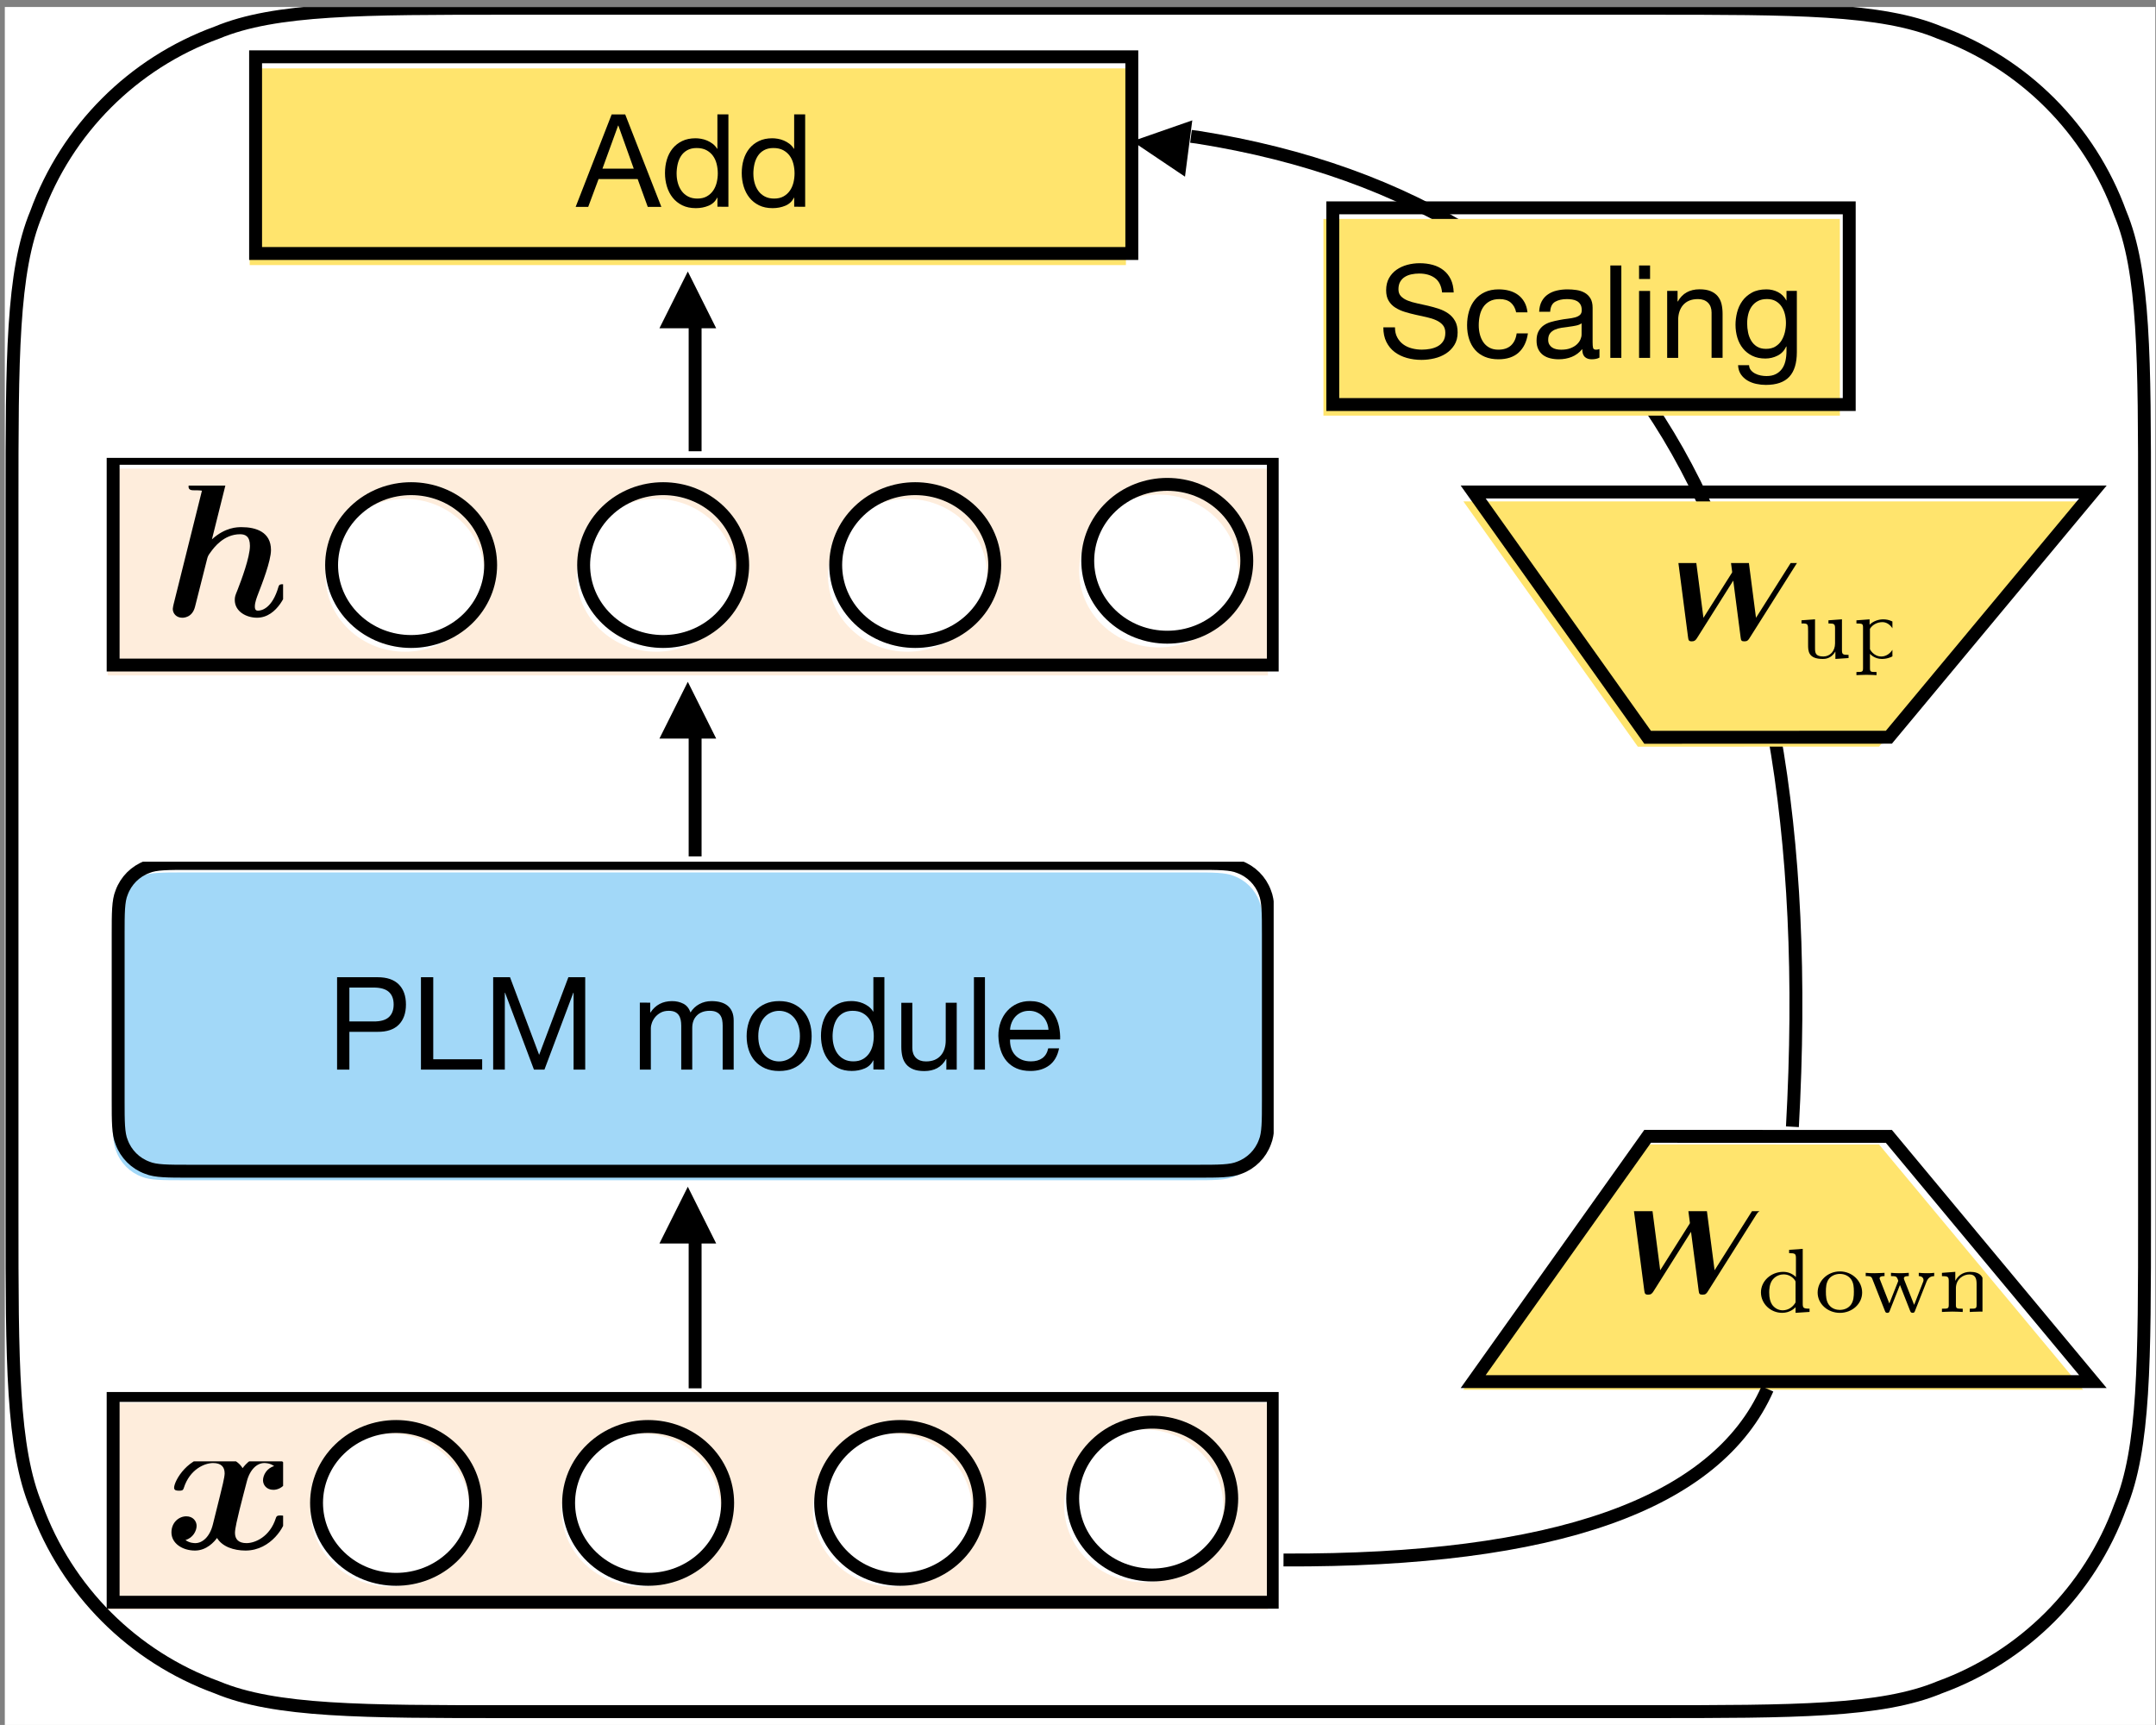 <svg xmlns:inkscape="http://www.inkscape.org/namespaces/inkscape" xmlns:sodipodi="http://sodipodi.sourceforge.net/DTD/sodipodi-0.dtd" xmlns="http://www.w3.org/2000/svg" xmlns:svg="http://www.w3.org/2000/svg" width="26.543mm" height="21.234mm" viewBox="0 0 26.543 21.234" version="1.1" id="svg10369" inkscape:version="1.2.2 (b0a84865, 2022-12-01)" sodipodi:docname="figure3c.svg">
  <rect x="0" y="0" width="26.543" height="21.234" fill="#808080" stroke="none"/>
  <sodipodi:namedview id="namedview10371" pagecolor="#ffffff" bordercolor="#999999" borderopacity="1" inkscape:showpageshadow="0" inkscape:pageopacity="0" inkscape:pagecheckerboard="0" inkscape:deskcolor="#d1d1d1" inkscape:document-units="mm" showgrid="false" inkscape:zoom="0.914906" inkscape:cx="-237.18284" inkscape:cy="354.68124" inkscape:window-width="1390" inkscape:window-height="1205" inkscape:window-x="0" inkscape:window-y="25" inkscape:window-maximized="0" inkscape:current-layer="layer1"/>
  <defs id="defs10366">
    <clipPath id="clip_50">
      <path transform="matrix(0.15,0,0,-0.15,267.134,142.054)" d="M 0,0 H 500 V 400 H 0 Z" id="path188"/>
    </clipPath>
    <clipPath id="clip_51">
      <path transform="matrix(0.15,0,0,-0.15,211.306,210.522)" d="M 0,0 H 1920 V 1080 H 0 Z" id="path191"/>
    </clipPath>
    <clipPath id="clip_52">
      <path transform="matrix(0.15,0,0,-0.15,211.306,210.522)" d="M 0,0 H 1920 V 1080 H 0 Z" id="path194"/>
    </clipPath>
    <clipPath id="clip_53">
      <path transform="matrix(0.15,0,0,-0.15,211.306,210.522)" d="m 393.609,481.394 h 274.756 v 53.068 H 393.609 Z" id="path197"/>
    </clipPath>
    <clipPath id="clip_54">
      <path transform="matrix(0.15,0,0,-0.15,211.306,210.522)" d="m 393.609,698.568 h 274.756 v 53.068 H 393.609 Z" id="path200"/>
    </clipPath>
    <clipPath id="clip_55">
      <path transform="matrix(0.15,0,0,-0.15,211.306,210.522)" d="m 408.894,495.672 h 28 v 22.667 h -28 z" id="path203"/>
    </clipPath>
    <clipPath id="clip_57">
      <path transform="matrix(0.15,0,0,-0.15,211.306,210.522)" d="m 408.894,712.102 h 27.994 v 33.084 H 408.894 Z" id="path207"/>
    </clipPath>
    <clipPath id="clip_59">
      <path transform="matrix(0.15,0,0,-0.15,211.306,210.522)" d="M 0,0 H 1920 V 1080 H 0 Z" id="path211"/>
    </clipPath>
    <clipPath id="clip_60">
      <path transform="matrix(0.15,0,0,-0.15,211.306,210.522)" d="m 394.772,581.2 h 272.431 v 76.551 H 394.772 Z" id="path214"/>
    </clipPath>
    <clipPath id="clip_61">
      <path transform="matrix(0.15,0,0,-0.15,211.306,210.522)" d="m 413.373,602.245 h 235.229 v 34 H 413.373 Z" id="path217"/>
    </clipPath>
    <clipPath id="clip_63">
      <path transform="matrix(0.15,0,0,-0.15,211.306,210.522)" d="M 0,0 H 1920 V 1080 H 0 Z" id="path230"/>
    </clipPath>
    <clipPath id="clip_64">
      <path transform="matrix(0.15,0,0,-0.15,211.306,210.522)" d="m 426.386,802.179 h 209.204 v 34 H 426.386 Z" id="path233"/>
    </clipPath>
    <clipPath id="clip_65">
      <path transform="matrix(0.15,0,0,-0.15,211.306,210.522)" d="m 745.62,550.5 h 86.387 v 26 h -86.387 z" id="path237"/>
    </clipPath>
    <clipPath id="clip_68">
      <path transform="matrix(0.15,0,0,-0.15,211.306,210.522)" d="m 755.947,698.815 h 55.119 v 28.37 H 755.947 Z" id="path245"/>
    </clipPath>
    <clipPath id="clip_71">
      <path transform="matrix(0.15,0,0,-0.15,211.306,210.522)" d="M 0,0 H 1920 V 1080 H 0 Z" id="path251"/>
    </clipPath>
    <clipPath id="clip_72">
      <path transform="matrix(0.15,0,0,-0.15,211.306,210.522)" d="m 676.037,767.179 h 125.553 v 34 H 676.037 Z" id="path254"/>
    </clipPath>
  </defs>
  <g inkscape:label="Layer 1" inkscape:groupmode="layer" id="layer1" transform="translate(-108.478,-54.74)" color="rgb(209, 209, 209)">
    <g clip-path="url(#clip_50)" id="g1186" transform="matrix(0.353,0,0,0.353,14.239,25.861)" color="rgb(209, 209, 209)">
      <g clip-path="url(#clip_51)" id="g1184" color="rgb(209, 209, 209)">
        <g clip-path="url(#clip_52)" id="g1020" color="rgb(209, 209, 209)">
          <path transform="matrix(0.15,0,0,-0.15,211.306,210.522)" d="M 0,0 H 1920 V 1080 H 0 Z" fill="#ffffff" id="path1014"/>
          <path transform="matrix(0.15,0,0,0.15,306.762,86.34)" stroke-width="3" stroke-linecap="butt" stroke-miterlimit="4" stroke-linejoin="miter" fill="none" stroke="#000000" d="M 151.44,231.748 C 159.104,94.186 112.988,17.501 13.092,1.692 l -1.488,-0.192" id="path1016"/>
          <path transform="matrix(0.15,0,0,-0.15,211.306,210.522)" d="m 648.279,830.096 -13.937,-4.853 12.245,-8.238 z" id="path1018"/>
        </g>
        <g clip-path="url(#clip_53)" id="g1026" color="rgb(209, 209, 209)">
          <path transform="matrix(0.15,0,0,-0.15,211.306,210.522)" d="m 396.109,483.894 h 269.756 v 48.068 H 396.109 Z" fill="#fedcbb" fill-opacity="0.5" id="path1022"/>
          <path transform="matrix(0.15,0,0,0.15,270.912,130.473)" stroke-width="3" stroke-linecap="butt" stroke-miterlimit="4" stroke-linejoin="miter" fill="none" stroke="#000000" d="M 0,0 H 269.756 V 48.068 H 0 Z" id="path1024"/>
        </g>
        <g clip-path="url(#clip_54)" id="g1032" color="rgb(209, 209, 209)">
          <path transform="matrix(0.15,0,0,-0.15,211.306,210.522)" d="m 396.109,701.068 h 269.756 v 48.068 H 396.109 Z" fill="#fedcbb" fill-opacity="0.5" id="path1028"/>
          <path transform="matrix(0.15,0,0,0.15,270.912,97.792)" stroke-width="3" stroke-linecap="butt" stroke-miterlimit="4" stroke-linejoin="miter" fill="none" stroke="#000000" d="M 0,0 H 269.756 V 48.068 H 0 Z" id="path1030"/>
        </g>
        <g clip-path="url(#clip_55)" id="g1036" color="rgb(209, 209, 209)">
          <path id="use1034" d="m 276.528,132.936 c -0.259,0.072 -0.389,0.317 -0.389,0.496 0,0.158 0.122,0.331 0.36,0.331 0.252,0 0.518,-0.209 0.518,-0.561 0,-0.381 -0.381,-0.633 -0.82,-0.633 -0.41,0 -0.676,0.31 -0.77,0.439 -0.18,-0.302 -0.583,-0.439 -0.993,-0.439 -0.907,0 -1.396,0.885 -1.396,1.123 0,0.101 0.108,0.101 0.173,0.101 0.086,0 0.137,0 0.165,-0.093 0.209,-0.655 0.727,-0.871 1.022,-0.871 0.274,0 0.403,0.129 0.403,0.36 0,0.137 -0.101,0.532 -0.165,0.792 l -0.245,0.986 c -0.108,0.439 -0.367,0.655 -0.612,0.655 -0.036,0 -0.201,0 -0.345,-0.108 0.259,-0.072 0.389,-0.317 0.389,-0.496 0,-0.158 -0.122,-0.331 -0.36,-0.331 -0.252,0 -0.518,0.209 -0.518,0.561 0,0.381 0.381,0.633 0.82,0.633 0.41,0 0.676,-0.309 0.77,-0.439 0.18,0.302 0.583,0.439 0.993,0.439 0.907,0 1.396,-0.885 1.396,-1.122 0,-0.101 -0.108,-0.101 -0.173,-0.101 -0.086,0 -0.137,0 -0.165,0.093 -0.209,0.655 -0.727,0.871 -1.022,0.871 -0.273,0 -0.403,-0.129 -0.403,-0.36 0,-0.151 0.093,-0.532 0.158,-0.799 0.05,-0.187 0.216,-0.863 0.252,-0.979 0.108,-0.432 0.36,-0.655 0.612,-0.655 0.036,0 0.201,0 0.345,0.108 z" style="stroke-width:7.196"/>
        </g>
        <g clip-path="url(#clip_57)" id="g1040" color="rgb(209, 209, 209)">
          <path id="use1038" d="m 274.819,98.77 c 0.028,-0.096 0.028,-0.11 0.028,-0.117 0,-0.089 -0.076,-0.124 -0.151,-0.124 -0.028,0 -0.034,0 -0.048,0.007 l -0.886,0.041 c -0.096,0.007 -0.22,0.014 -0.22,0.206 0,0.124 0.124,0.124 0.179,0.124 0.076,0 0.199,0 0.288,0.014 l -0.989,3.964 c -0.007,0.028 -0.028,0.13 -0.028,0.158 0,0.165 0.13,0.309 0.33,0.309 0.041,0 0.35,0 0.446,-0.384 l 0.412,-1.628 c 0.034,-0.13 0.034,-0.144 0.137,-0.282 0.11,-0.151 0.453,-0.618 1.023,-0.618 0.179,0 0.343,0.069 0.343,0.405 0,0.398 -0.302,1.202 -0.433,1.538 -0.076,0.185 -0.096,0.233 -0.096,0.35 0,0.398 0.398,0.618 0.776,0.618 0.728,0 1.071,-0.934 1.071,-1.071 0,-0.096 -0.103,-0.096 -0.165,-0.096 -0.083,0 -0.131,0 -0.158,0.089 -0.22,0.762 -0.597,0.831 -0.707,0.831 -0.048,0 -0.117,0 -0.117,-0.144 0,-0.151 0.076,-0.336 0.117,-0.446 0.13,-0.336 0.446,-1.14 0.446,-1.524 0,-0.632 -0.529,-0.797 -1.023,-0.797 -0.151,0 -0.57,0 -1.037,0.426 z" style="stroke-width:6.868"/>
        </g>
        <g clip-path="url(#clip_59)" id="g1058" color="rgb(209, 209, 209)">
          <path transform="matrix(0.15,0,0,-0.15,211.306,210.522)" d="m 474.813,519.568 c 7.221,-6.938 7.221,-18.186 0,-25.124 -7.221,-6.938 -18.928,-6.938 -26.148,0 -7.221,6.938 -7.221,18.186 0,25.124 7.221,6.938 18.928,6.938 26.148,0 z m 0,0" fill="#ffffff" id="path1042"/>
          <path transform="matrix(0.15,0,0,0.15,278.006,131.555)" stroke-width="3" stroke-linecap="butt" stroke-miterlimit="4" stroke-linejoin="miter" fill="none" stroke="#000000" d="m 31.564,5.203 c 7.221,6.938 7.221,18.186 0,25.124 -7.221,6.938 -18.928,6.938 -26.148,0 -7.221,-6.938 -7.221,-18.186 0,-25.124 7.221,-6.938 18.928,-6.938 26.148,0 z m 0,0" id="path1044"/>
          <path transform="matrix(0.15,0,0,-0.15,211.306,210.522)" d="m 533.229,519.568 c 7.221,-6.938 7.221,-18.186 0,-25.124 -7.221,-6.938 -18.928,-6.938 -26.148,0 -7.221,6.938 -7.221,18.186 0,25.124 7.221,6.938 18.928,6.938 26.148,0 z m 0,0" fill="#ffffff" id="path1046"/>
          <path transform="matrix(0.15,0,0,0.15,286.797,131.555)" stroke-width="3" stroke-linecap="butt" stroke-miterlimit="4" stroke-linejoin="miter" fill="none" stroke="#000000" d="m 31.564,5.203 c 7.221,6.938 7.221,18.186 0,25.124 -7.221,6.938 -18.928,6.938 -26.148,0 -7.221,-6.938 -7.221,-18.186 0,-25.124 7.221,-6.938 18.928,-6.938 26.148,0 z m 0,0" id="path1048"/>
          <path transform="matrix(0.15,0,0,-0.15,211.306,210.522)" d="m 591.645,519.568 c 7.221,-6.938 7.221,-18.186 0,-25.124 -7.221,-6.938 -18.928,-6.938 -26.148,0 -7.221,6.938 -7.221,18.186 0,25.124 7.221,6.938 18.928,6.938 26.148,0 z m 0,0" fill="#ffffff" id="path1050"/>
          <path transform="matrix(0.15,0,0,0.15,295.587,131.555)" stroke-width="3" stroke-linecap="butt" stroke-miterlimit="4" stroke-linejoin="miter" fill="none" stroke="#000000" d="m 31.564,5.203 c 7.221,6.938 7.221,18.186 0,25.124 -7.221,6.938 -18.928,6.938 -26.148,0 -7.221,-6.938 -7.221,-18.186 0,-25.124 7.221,-6.938 18.928,-6.938 26.148,0 z m 0,0" id="path1052"/>
          <path transform="matrix(0.15,0,0,-0.15,211.306,210.522)" d="m 650.062,520.568 c 7.221,-6.938 7.221,-18.186 0,-25.124 -7.221,-6.938 -18.928,-6.938 -26.148,0 -7.221,6.938 -7.221,18.186 0,25.124 7.221,6.938 18.928,6.938 26.148,0 z m 0,0" fill="#ffffff" id="path1054"/>
          <path transform="matrix(0.15,0,0,0.15,304.377,131.404)" stroke-width="3" stroke-linecap="butt" stroke-miterlimit="4" stroke-linejoin="miter" fill="none" stroke="#000000" d="m 31.564,5.203 c 7.221,6.938 7.221,18.186 0,25.124 -7.221,6.938 -18.928,6.938 -26.148,0 -7.221,-6.938 -7.221,-18.186 0,-25.124 7.221,-6.938 18.928,-6.938 26.148,0 z m 0,0" id="path1056"/>
        </g>
        <g clip-path="url(#clip_60)" id="g1064" color="rgb(209, 209, 209)">
          <path transform="matrix(0.15,0,0,-0.15,211.306,210.522)" d="m 413.678,655.251 h 234.618 c 4.814,0 7.703,0 9.629,-0.804 2.776,-1.01 4.963,-3.197 5.974,-5.974 0.804,-1.926 0.804,-4.814 0.804,-9.629 v -38.738 c 0,-4.814 0,-7.703 -0.804,-9.629 -1.01,-2.776 -3.197,-4.963 -5.974,-5.974 -1.926,-0.804 -4.814,-0.804 -9.629,-0.804 H 413.678 c -4.814,0 -7.703,0 -9.629,0.804 -2.776,1.01 -4.963,3.197 -5.974,5.974 -0.804,1.926 -0.804,4.814 -0.804,9.629 v 38.738 c 0,4.814 0,7.703 0.804,9.629 1.01,2.776 3.197,4.963 5.974,5.974 1.926,0.804 4.814,0.804 9.629,0.804 z m 0,0" fill="#a2d8f8" id="path1060"/>
          <path transform="matrix(0.15,0,0,0.15,271.087,111.92)" stroke-width="3" stroke-linecap="butt" stroke-miterlimit="4" stroke-linejoin="miter" fill="none" stroke="#000000" d="M 16.407,0 H 251.025 c 4.814,0 7.703,0 9.629,0.804 2.776,1.01 4.963,3.197 5.974,5.974 0.804,1.926 0.804,4.815 0.804,9.629 V 55.144 c 0,4.815 0,7.703 -0.804,9.629 -1.01,2.776 -3.197,4.963 -5.974,5.974 -1.926,0.804 -4.814,0.804 -9.629,0.804 H 16.407 c -4.815,0 -7.703,0 -9.629,-0.804 C 4.001,69.737 1.814,67.55 0.804,64.773 0,62.848 0,59.959 0,55.144 V 16.407 C 0,11.592 0,8.703 0.804,6.778 1.814,4.001 4.001,1.814 6.778,0.804 8.703,0 11.592,0 16.407,0 Z m 0,0" id="path1062"/>
        </g>
        <g clip-path="url(#clip_61)" id="g1086" color="rgb(209, 209, 209)">
          <path id="use1066" d="m 279.151,117.43 v -1.182 h 0.84 c 0.244,0 0.422,0.05 0.535,0.151 0.113,0.101 0.169,0.247 0.169,0.44 0,0.192 -0.056,0.34 -0.169,0.442 -0.113,0.102 -0.291,0.152 -0.535,0.149 h -0.84 m -0.429,-1.543 v 3.223 h 0.429 v -1.318 h 0.984 c 0.325,0.003 0.571,-0.08 0.738,-0.248 0.167,-0.168 0.251,-0.403 0.251,-0.704 0,-0.301 -0.084,-0.535 -0.251,-0.702 -0.167,-0.167 -0.413,-0.25 -0.738,-0.25 z" style="stroke-width:4.514"/>
          <path id="use1068" d="m 281.647,115.887 v 3.223 h 2.135 v -0.361 h -1.706 v -2.861 z" style="stroke-width:4.514"/>
          <path id="use1070" d="m 284.166,115.887 v 3.223 h 0.406 v -2.681 h 0.009 l 1.007,2.681 h 0.366 l 1.007,-2.681 h 0.009 v 2.681 h 0.406 v -3.223 h -0.587 l -1.02,2.708 -1.016,-2.708 z" style="stroke-width:4.514"/>
          <path id="use1072" d="M 287.737,119.11 Z" style="stroke-width:4.514"/>
          <path id="use1074" d="m 289.281,116.774 v 2.335 h 0.384 v -1.454 c 0,-0.045 0.011,-0.102 0.034,-0.169 0.023,-0.068 0.059,-0.133 0.108,-0.196 0.05,-0.063 0.114,-0.117 0.194,-0.163 0.08,-0.045 0.175,-0.068 0.287,-0.068 0.087,0 0.159,0.013 0.214,0.038 0.056,0.026 0.1,0.062 0.133,0.108 0.033,0.047 0.056,0.102 0.07,0.165 0.013,0.063 0.02,0.132 0.02,0.208 v 1.531 h 0.384 v -1.454 c 0,-0.181 0.054,-0.325 0.162,-0.433 0.108,-0.108 0.257,-0.163 0.447,-0.163 0.093,0 0.169,0.013 0.228,0.041 0.059,0.027 0.105,0.064 0.138,0.111 0.033,0.047 0.056,0.102 0.068,0.165 0.012,0.063 0.018,0.131 0.018,0.203 v 1.531 h 0.384 v -1.712 c 0,-0.12 -0.019,-0.224 -0.056,-0.309 -0.038,-0.086 -0.09,-0.156 -0.158,-0.21 -0.068,-0.054 -0.149,-0.094 -0.244,-0.12 -0.095,-0.026 -0.201,-0.038 -0.318,-0.038 -0.154,0 -0.294,0.035 -0.422,0.104 -0.128,0.069 -0.231,0.167 -0.309,0.293 -0.048,-0.144 -0.131,-0.247 -0.248,-0.307 -0.117,-0.06 -0.248,-0.09 -0.393,-0.09 -0.328,0 -0.579,0.132 -0.754,0.397 h -0.009 v -0.343 z" style="stroke-width:4.514"/>
          <path id="use1076" d="m 293.412,117.944 c 0,-0.141 0.019,-0.267 0.056,-0.377 0.038,-0.11 0.089,-0.202 0.156,-0.277 0.066,-0.075 0.144,-0.132 0.232,-0.171 0.089,-0.039 0.183,-0.059 0.282,-0.059 0.099,0 0.193,0.019 0.282,0.059 0.089,0.039 0.166,0.096 0.232,0.171 0.066,0.075 0.118,0.168 0.156,0.277 0.038,0.11 0.056,0.235 0.056,0.377 0,0.141 -0.019,0.267 -0.056,0.377 -0.038,0.11 -0.089,0.201 -0.156,0.275 -0.066,0.074 -0.144,0.13 -0.232,0.169 -0.089,0.039 -0.183,0.059 -0.282,0.059 -0.099,0 -0.193,-0.019 -0.282,-0.059 -0.089,-0.039 -0.166,-0.095 -0.232,-0.169 -0.066,-0.074 -0.118,-0.165 -0.156,-0.275 -0.038,-0.11 -0.056,-0.235 -0.056,-0.377 m -0.406,6e-5 c 0,0.172 0.024,0.331 0.072,0.479 0.048,0.147 0.12,0.276 0.217,0.386 0.096,0.11 0.215,0.196 0.357,0.257 0.141,0.062 0.304,0.092 0.488,0.092 0.187,0 0.35,-0.031 0.49,-0.092 0.14,-0.062 0.258,-0.147 0.354,-0.257 0.096,-0.11 0.169,-0.239 0.217,-0.386 0.048,-0.147 0.072,-0.307 0.072,-0.479 0,-0.172 -0.024,-0.332 -0.072,-0.481 -0.048,-0.149 -0.12,-0.278 -0.217,-0.388 -0.096,-0.11 -0.214,-0.196 -0.354,-0.26 -0.14,-0.063 -0.303,-0.095 -0.49,-0.095 -0.184,0 -0.346,0.032 -0.488,0.095 -0.141,0.063 -0.26,0.15 -0.357,0.26 -0.096,0.11 -0.169,0.239 -0.217,0.388 -0.048,0.149 -0.072,0.309 -0.072,0.481 z" style="stroke-width:4.514"/>
          <path id="use1078" d="m 296.003,117.962 c 0,-0.114 0.012,-0.226 0.036,-0.334 0.024,-0.108 0.063,-0.204 0.117,-0.289 0.054,-0.084 0.126,-0.152 0.217,-0.203 0.09,-0.051 0.2,-0.077 0.33,-0.077 0.132,0 0.245,0.025 0.339,0.074 0.093,0.05 0.169,0.115 0.228,0.196 0.059,0.081 0.102,0.175 0.129,0.282 0.027,0.107 0.041,0.217 0.041,0.331 0,0.108 -0.013,0.215 -0.038,0.32 -0.026,0.105 -0.067,0.199 -0.124,0.282 -0.057,0.083 -0.131,0.15 -0.221,0.201 -0.09,0.051 -0.2,0.077 -0.33,0.077 -0.123,0 -0.231,-0.024 -0.323,-0.072 -0.092,-0.048 -0.167,-0.113 -0.226,-0.194 -0.059,-0.081 -0.102,-0.174 -0.131,-0.277 -0.029,-0.104 -0.043,-0.21 -0.043,-0.318 m 1.806,1.147 v -3.222 h -0.384 v 1.199 h -0.009 c -0.042,-0.069 -0.094,-0.127 -0.156,-0.174 -0.062,-0.047 -0.127,-0.084 -0.196,-0.113 -0.069,-0.029 -0.138,-0.049 -0.208,-0.061 -0.069,-0.012 -0.134,-0.018 -0.194,-0.018 -0.178,0 -0.333,0.032 -0.467,0.097 -0.134,0.065 -0.245,0.152 -0.334,0.262 -0.089,0.11 -0.155,0.239 -0.199,0.386 -0.044,0.147 -0.065,0.304 -0.065,0.469 0,0.166 0.023,0.322 0.068,0.47 0.045,0.147 0.112,0.277 0.201,0.388 0.089,0.111 0.2,0.2 0.334,0.266 0.134,0.066 0.291,0.099 0.472,0.099 0.163,0 0.311,-0.029 0.447,-0.086 0.135,-0.057 0.235,-0.15 0.298,-0.28 h 0.009 v 0.316 z" style="stroke-width:4.514"/>
          <path id="use1080" d="m 300.333,119.109 v -2.331 h -0.384 v 1.316 c 0,0.105 -0.014,0.202 -0.043,0.291 -0.029,0.089 -0.071,0.166 -0.129,0.232 -0.057,0.066 -0.129,0.117 -0.214,0.153 -0.086,0.036 -0.187,0.054 -0.305,0.054 -0.147,0 -0.263,-0.042 -0.348,-0.126 -0.084,-0.084 -0.126,-0.198 -0.126,-0.342 v -1.577 h -0.384 v 1.533 c 0,0.126 0.013,0.241 0.038,0.345 0.026,0.104 0.07,0.193 0.133,0.268 0.063,0.075 0.146,0.133 0.248,0.174 0.102,0.041 0.23,0.061 0.384,0.061 0.172,0 0.32,-0.034 0.447,-0.101 0.126,-0.068 0.23,-0.174 0.312,-0.318 h 0.009 v 0.37 z" style="stroke-width:4.514"/>
          <path id="use1082" d="m 300.933,115.887 v 3.223 h 0.384 v -3.223 z" style="stroke-width:4.514"/>
          <path id="use1084" d="m 303.533,117.721 h -1.341 c 0.006,-0.091 0.026,-0.176 0.059,-0.256 0.033,-0.08 0.078,-0.15 0.135,-0.211 0.057,-0.06 0.126,-0.108 0.205,-0.143 0.08,-0.035 0.169,-0.052 0.269,-0.052 0.096,0 0.184,0.017 0.264,0.052 0.08,0.035 0.149,0.082 0.208,0.14 0.059,0.059 0.105,0.129 0.14,0.211 0.035,0.082 0.055,0.168 0.061,0.258 m 0.37,0.648 h -0.379 c -0.033,0.153 -0.102,0.267 -0.205,0.342 -0.104,0.075 -0.237,0.112 -0.4,0.112 -0.126,0 -0.236,-0.021 -0.33,-0.063 -0.093,-0.042 -0.17,-0.098 -0.23,-0.168 -0.06,-0.07 -0.104,-0.151 -0.131,-0.242 -0.027,-0.091 -0.039,-0.188 -0.036,-0.289 h 1.747 c 0.006,-0.142 -0.007,-0.291 -0.038,-0.448 -0.032,-0.157 -0.089,-0.302 -0.172,-0.435 -0.083,-0.133 -0.193,-0.242 -0.33,-0.328 -0.137,-0.086 -0.309,-0.129 -0.517,-0.129 -0.159,0 -0.306,0.03 -0.44,0.09 -0.134,0.06 -0.25,0.144 -0.348,0.253 -0.098,0.108 -0.174,0.236 -0.228,0.384 -0.054,0.147 -0.081,0.31 -0.081,0.487 0.006,0.178 0.032,0.342 0.079,0.492 0.047,0.15 0.117,0.28 0.21,0.388 0.093,0.108 0.208,0.193 0.345,0.253 0.137,0.06 0.299,0.09 0.485,0.09 0.265,0 0.485,-0.066 0.659,-0.198 0.175,-0.132 0.287,-0.329 0.339,-0.591 z" style="stroke-width:4.514"/>
        </g>
        <g clip-path="url(#clip_63)" id="g1130" color="rgb(209, 209, 209)">
          <path transform="matrix(0.15,0,0,-0.15,211.306,210.522)" d="m 478.3,736.895 c 7.221,-6.938 7.221,-18.186 0,-25.124 -7.221,-6.938 -18.928,-6.938 -26.148,0 -7.221,6.938 -7.221,18.186 0,25.124 7.221,6.938 18.928,6.938 26.148,0 z m 0,0" fill="#ffffff" id="path1088"/>
          <path transform="matrix(0.15,0,0,0.15,278.531,98.851)" stroke-width="3" stroke-linecap="butt" stroke-miterlimit="4" stroke-linejoin="miter" fill="none" stroke="#000000" d="m 31.564,5.203 c 7.221,6.938 7.221,18.186 0,25.124 -7.221,6.938 -18.928,6.938 -26.148,0 -7.221,-6.938 -7.221,-18.186 0,-25.124 7.221,-6.938 18.928,-6.938 26.148,0 z m 0,0" id="path1090"/>
          <path transform="matrix(0.15,0,0,-0.15,211.306,210.522)" d="m 536.716,736.895 c 7.221,-6.938 7.221,-18.186 0,-25.124 -7.221,-6.938 -18.928,-6.938 -26.148,0 -7.221,6.938 -7.221,18.186 0,25.124 7.221,6.938 18.928,6.938 26.148,0 z m 0,0" fill="#ffffff" id="path1092"/>
          <path transform="matrix(0.15,0,0,0.15,287.321,98.851)" stroke-width="3" stroke-linecap="butt" stroke-miterlimit="4" stroke-linejoin="miter" fill="none" stroke="#000000" d="m 31.564,5.203 c 7.221,6.938 7.221,18.186 0,25.124 -7.221,6.938 -18.928,6.938 -26.148,0 -7.221,-6.938 -7.221,-18.186 0,-25.124 7.221,-6.938 18.928,-6.938 26.148,0 z m 0,0" id="path1094"/>
          <path transform="matrix(0.15,0,0,-0.15,211.306,210.522)" d="m 595.133,736.895 c 7.221,-6.938 7.221,-18.186 0,-25.124 -7.221,-6.938 -18.928,-6.938 -26.148,0 -7.221,6.938 -7.221,18.186 0,25.124 7.221,6.938 18.927,6.938 26.148,0 z m 0,0" fill="#ffffff" id="path1096"/>
          <path transform="matrix(0.15,0,0,0.15,296.112,98.851)" stroke-width="3" stroke-linecap="butt" stroke-miterlimit="4" stroke-linejoin="miter" fill="none" stroke="#000000" d="m 31.564,5.203 c 7.221,6.938 7.221,18.186 0,25.124 -7.221,6.938 -18.928,6.938 -26.148,0 -7.221,-6.938 -7.221,-18.186 0,-25.124 7.221,-6.938 18.928,-6.938 26.148,0 z m 0,0" id="path1098"/>
          <path transform="matrix(0.15,0,0,-0.15,211.306,210.522)" d="m 653.548,737.895 c 7.221,-6.938 7.221,-18.186 0,-25.124 -7.221,-6.938 -18.928,-6.938 -26.148,0 -7.221,6.938 -7.221,18.186 0,25.124 7.221,6.938 18.928,6.938 26.148,0 z m 0,0" fill="#ffffff" id="path1100"/>
          <path transform="matrix(0.15,0,0,0.15,304.902,98.701)" stroke-width="3" stroke-linecap="butt" stroke-miterlimit="4" stroke-linejoin="miter" fill="none" stroke="#000000" d="m 31.564,5.203 c 7.221,6.938 7.221,18.186 0,25.124 -7.221,6.938 -18.928,6.938 -26.148,0 -7.221,-6.938 -7.221,-18.186 0,-25.124 7.221,-6.938 18.928,-6.938 26.148,0 z m 0,0" id="path1102"/>
          <path transform="matrix(0.15,0,0,0.15,291.209,122.915)" stroke-width="3" stroke-linecap="butt" stroke-miterlimit="4" stroke-linejoin="miter" fill="none" stroke="#000000" d="M 6.665404e-6,48.727 1.805648e-6,13.2 1.60046e-6,11.7" id="path1104"/>
          <path transform="matrix(0.15,0,0,-0.15,211.306,210.522)" d="m 537.587,568.988 -6.6,13.2 -6.6,-13.2 z" id="path1106"/>
          <path transform="matrix(0.15,0,0,0.15,291.209,105.251)" stroke-width="3" stroke-linecap="butt" stroke-miterlimit="4" stroke-linejoin="miter" fill="none" stroke="#000000" d="M 0,42.823 4.279268e-6,13.2 l 2.1669e-7,-1.5" id="path1108"/>
          <path transform="matrix(0.15,0,0,-0.15,211.306,210.522)" d="m 537.587,686.373 -6.6,13.2 -6.6,-13.2 z" id="path1110"/>
          <path transform="matrix(0.15,0,0,0.15,291.209,90.897)" stroke-width="3" stroke-linecap="butt" stroke-miterlimit="4" stroke-linejoin="miter" fill="none" stroke="#000000" d="M 0,44.325 C 0,33.95 0,23.575 0,13.2 v -1.5" id="path1112"/>
          <path transform="matrix(0.15,0,0,-0.15,211.306,210.522)" d="m 537.587,781.761 -6.6,13.2 -6.6,-13.2 z" id="path1114"/>
          <path transform="matrix(0.15,0,0,-0.15,211.306,210.522)" d="m 751.877,684.487 -40.565,57.026 h 144.097 l -47.443,-57.01 z m 0,0" fill="#ffe46d" id="path1116"/>
          <path transform="matrix(0.15,0,0,-0.15,318.344,107.521)" stroke-width="3" stroke-linecap="butt" stroke-miterlimit="4" stroke-linejoin="miter" fill="none" stroke="#000000" d="M 40.565,0 0,57.026 H 144.097 L 96.654,0.016 Z m 0,0" id="path1118"/>
          <path transform="matrix(0.15,0,0,-0.15,211.306,210.522)" d="m 751.877,592.013 -40.565,-57.026 h 144.097 l -47.443,57.01 z m 0,0" fill="#ffe46d" id="path1120"/>
          <path transform="matrix(0.15,0,0,0.15,318.344,121.436)" stroke-width="3" stroke-linecap="butt" stroke-miterlimit="4" stroke-linejoin="miter" fill="none" stroke="#000000" d="M 40.565,0 0,57.026 H 144.097 L 96.654,0.016 Z m 0,0" id="path1122"/>
          <path transform="matrix(0.15,0,0,0.15,267.385,82.099)" stroke-width="3" stroke-linecap="butt" stroke-miterlimit="4" stroke-linejoin="miter" fill="none" stroke="#000000" d="m 115.346,0 h 265.135 c 33.848,0 54.157,0 67.697,5.652 19.518,7.104 34.893,22.479 41.997,41.997 5.652,13.539 5.652,33.848 5.652,67.697 V 280.651 c 0,33.848 0,54.157 -5.652,67.697 -7.104,19.518 -22.479,34.893 -41.997,41.997 -13.539,5.652 -33.848,5.652 -67.697,5.652 h -265.135 c -33.848,0 -54.157,0 -67.697,-5.652 C 28.132,383.241 12.756,367.866 5.652,348.348 0,334.808 0,314.499 0,280.651 V 115.346 C 0,81.498 0,61.189 5.652,47.65 12.756,28.132 28.132,12.756 47.65,5.652 61.189,0 81.498,0 115.346,0 Z m 0,0" id="path1124"/>
          <path transform="matrix(0.15,0,0,-0.15,211.306,210.522)" d="M 429.123,796.453 H 632.852 v 45.727 H 429.123 Z" fill="#ffe46d" id="path1126"/>
          <path transform="matrix(0.15,0,0,0.15,275.88,83.791)" stroke-width="3" stroke-linecap="butt" stroke-miterlimit="4" stroke-linejoin="miter" fill="none" stroke="#000000" d="M 0,0 H 203.729 V 45.727 H 0 Z" id="path1128"/>
        </g>
        <g clip-path="url(#clip_64)" id="g1138" color="rgb(209, 209, 209)">
          <path id="use1132" d="m 287.977,87.692 0.546,-1.503 h 0.009 l 0.537,1.503 h -1.092 m 0.321,-1.891 -1.255,3.223 h 0.438 l 0.361,-0.97 h 1.363 l 0.352,0.97 h 0.474 l -1.26,-3.223 z" style="stroke-width:4.514"/>
          <path id="use1134" d="m 290.563,87.875 c 0,-0.114 0.012,-0.226 0.036,-0.334 0.024,-0.108 0.063,-0.204 0.117,-0.289 0.054,-0.084 0.126,-0.152 0.217,-0.203 0.09,-0.051 0.2,-0.077 0.33,-0.077 0.132,0 0.245,0.025 0.339,0.074 0.093,0.05 0.169,0.115 0.228,0.196 0.059,0.081 0.102,0.175 0.129,0.282 0.027,0.107 0.041,0.217 0.041,0.331 0,0.108 -0.013,0.215 -0.038,0.32 -0.026,0.105 -0.067,0.199 -0.124,0.282 -0.057,0.083 -0.131,0.15 -0.221,0.201 -0.09,0.051 -0.2,0.077 -0.33,0.077 -0.123,0 -0.231,-0.024 -0.323,-0.072 -0.092,-0.048 -0.167,-0.113 -0.226,-0.194 -0.059,-0.081 -0.102,-0.174 -0.131,-0.277 -0.029,-0.104 -0.043,-0.21 -0.043,-0.318 m 1.806,1.147 v -3.222 h -0.384 v 1.199 h -0.009 c -0.042,-0.069 -0.094,-0.127 -0.156,-0.174 -0.062,-0.047 -0.127,-0.084 -0.196,-0.113 -0.069,-0.029 -0.138,-0.049 -0.208,-0.061 -0.069,-0.012 -0.134,-0.018 -0.194,-0.018 -0.178,0 -0.333,0.032 -0.467,0.097 -0.134,0.065 -0.245,0.152 -0.334,0.262 -0.089,0.11 -0.155,0.239 -0.199,0.386 -0.044,0.147 -0.065,0.304 -0.065,0.469 0,0.166 0.023,0.322 0.068,0.47 0.045,0.147 0.112,0.277 0.201,0.388 0.089,0.111 0.2,0.2 0.334,0.266 0.134,0.066 0.291,0.099 0.472,0.099 0.163,0 0.311,-0.029 0.447,-0.086 0.135,-0.057 0.235,-0.15 0.298,-0.28 h 0.009 v 0.316 z" style="stroke-width:4.514"/>
          <path id="use1136" d="m 293.24,87.875 c 0,-0.114 0.012,-0.226 0.036,-0.334 0.024,-0.108 0.063,-0.204 0.117,-0.289 0.054,-0.084 0.126,-0.152 0.217,-0.203 0.09,-0.051 0.2,-0.077 0.33,-0.077 0.132,0 0.245,0.025 0.339,0.074 0.093,0.05 0.169,0.115 0.228,0.196 0.059,0.081 0.102,0.175 0.129,0.282 0.027,0.107 0.041,0.217 0.041,0.331 0,0.108 -0.013,0.215 -0.038,0.32 -0.026,0.105 -0.067,0.199 -0.124,0.282 -0.057,0.083 -0.131,0.15 -0.221,0.201 -0.09,0.051 -0.2,0.077 -0.33,0.077 -0.123,0 -0.231,-0.024 -0.323,-0.072 -0.092,-0.048 -0.167,-0.113 -0.226,-0.194 -0.059,-0.081 -0.102,-0.174 -0.131,-0.277 -0.029,-0.104 -0.043,-0.21 -0.043,-0.318 m 1.806,1.147 v -3.222 h -0.384 v 1.199 h -0.009 c -0.042,-0.069 -0.094,-0.127 -0.156,-0.174 -0.062,-0.047 -0.127,-0.084 -0.196,-0.113 -0.069,-0.029 -0.138,-0.049 -0.208,-0.061 -0.069,-0.012 -0.134,-0.018 -0.194,-0.018 -0.178,0 -0.333,0.032 -0.467,0.097 -0.134,0.065 -0.245,0.152 -0.334,0.262 -0.089,0.11 -0.155,0.239 -0.199,0.386 -0.044,0.147 -0.065,0.304 -0.065,0.469 0,0.166 0.023,0.322 0.068,0.47 0.045,0.147 0.112,0.277 0.201,0.388 0.089,0.111 0.2,0.2 0.334,0.266 0.134,0.066 0.291,0.099 0.472,0.099 0.163,0 0.311,-0.029 0.447,-0.086 0.135,-0.057 0.235,-0.15 0.298,-0.28 h 0.009 v 0.316 z" style="stroke-width:4.514"/>
        </g>
        <g clip-path="url(#clip_65)" id="g1150" color="rgb(209, 209, 209)">
          <path id="use1140" d="m 328.221,124.163 c 0.054,-0.086 0.109,-0.167 0.394,-0.172 0.054,0 0.136,0 0.136,-0.131 0,-0.041 -0.036,-0.082 -0.082,-0.082 -0.122,0 -0.258,0.014 -0.385,0.014 -0.172,0 -0.353,-0.014 -0.52,-0.014 -0.036,0 -0.122,0 -0.122,0.131 0,0.082 0.082,0.082 0.113,0.082 0.018,0 0.199,0 0.317,0.05 l -1.308,2.066 -0.272,-2.093 c 0.086,-0.018 0.226,-0.023 0.294,-0.023 0.095,0 0.167,0 0.167,-0.131 0,-0.004 0,-0.082 -0.095,-0.082 -0.149,0 -0.516,0.014 -0.665,0.014 -0.095,0 -0.195,-0.004 -0.29,-0.004 -0.131,0 -0.294,-0.009 -0.303,-0.009 -0.032,0 -0.122,0 -0.122,0.131 0,0.082 0.077,0.082 0.149,0.082 0.068,0 0.158,0.004 0.217,0.009 l 0.059,0.452 c 0,0.014 0,0.023 -0.036,0.072 l -1,1.582 -0.272,-2.093 c 0.086,-0.018 0.226,-0.023 0.294,-0.023 0.104,0 0.109,-0.005 0.131,-0.027 0.027,-0.023 0.036,-0.1 0.036,-0.104 0,-0.004 0,-0.082 -0.095,-0.082 -0.149,0 -0.521,0.014 -0.67,0.014 -0.095,0 -0.195,-0.004 -0.29,-0.004 -0.122,0 -0.294,-0.009 -0.299,-0.009 -0.036,0 -0.122,0 -0.122,0.131 0,0.082 0.072,0.082 0.149,0.082 0.068,0 0.158,0.004 0.217,0.009 l 0.367,2.821 c 0.014,0.09 0.023,0.136 0.131,0.136 0.095,0 0.136,-0.032 0.19,-0.118 l 1.308,-2.075 0.267,2.057 c 0.013,0.104 0.027,0.136 0.136,0.136 0.1,0 0.136,-0.036 0.186,-0.118 z" style="stroke-width:4.527"/>
          <path id="use1142" d="m 329.363,125.396 v 0.114 c 0.212,0 0.238,0.022 0.238,0.177 v 0.656 c -0.117,-0.114 -0.269,-0.181 -0.444,-0.181 -0.421,0 -0.776,0.317 -0.776,0.716 0,0.396 0.336,0.713 0.738,0.713 0.26,0 0.415,-0.139 0.469,-0.196 v 0.196 l 0.488,-0.032 v -0.114 c -0.212,0 -0.238,-0.022 -0.238,-0.177 v -1.908 l -0.475,0.035 m 0.225,1.832 c -0.082,0.149 -0.244,0.276 -0.45,0.276 -0.177,0 -0.304,-0.105 -0.368,-0.197 -0.063,-0.095 -0.101,-0.222 -0.101,-0.425 0,-0.073 0,-0.311 0.13,-0.46 0.127,-0.143 0.282,-0.171 0.374,-0.171 0.152,0 0.288,0.07 0.377,0.184 0.038,0.051 0.038,0.054 0.038,0.114 z" style="stroke-width:3.169"/>
          <path id="use1144" d="m 331.91,126.885 c 0,-0.396 -0.339,-0.738 -0.776,-0.738 -0.437,0 -0.776,0.342 -0.776,0.738 0,0.393 0.349,0.707 0.776,0.707 0.428,0 0.776,-0.314 0.776,-0.707 m -0.776,0.605 c -0.117,0 -0.288,-0.038 -0.393,-0.193 -0.086,-0.13 -0.095,-0.295 -0.095,-0.441 0,-0.136 0.003,-0.323 0.114,-0.46 0.079,-0.092 0.212,-0.162 0.374,-0.162 0.187,0 0.32,0.089 0.39,0.187 0.089,0.124 0.098,0.282 0.098,0.434 0,0.152 -0.009,0.32 -0.101,0.45 -0.086,0.12 -0.231,0.184 -0.387,0.184 z" style="stroke-width:3.169"/>
          <path id="use1146" d="m 334.157,126.503 c 0.063,-0.158 0.168,-0.19 0.266,-0.193 v -0.114 c -0.086,0.01 -0.136,0.013 -0.228,0.013 -0.095,0 -0.215,-0.003 -0.31,-0.013 v 0.114 c 0.111,0.003 0.165,0.063 0.165,0.139 0,0.025 0,0.032 -0.019,0.076 l -0.307,0.788 -0.342,-0.864 c -0.006,-0.016 -0.016,-0.041 -0.016,-0.06 0,-0.07 0.082,-0.079 0.171,-0.079 v -0.114 c -0.114,0.01 -0.228,0.013 -0.342,0.013 -0.092,0 -0.187,-0.006 -0.279,-0.013 v 0.114 c 0.073,0 0.139,0 0.181,0.025 0.044,0.032 0.073,0.136 0.073,0.139 0,0.006 -0.006,0.025 -0.013,0.038 l -0.298,0.753 -0.32,-0.816 c -0.019,-0.044 -0.019,-0.047 -0.019,-0.06 0,-0.079 0.114,-0.079 0.171,-0.079 v -0.114 c -0.006,0 -0.231,0.013 -0.358,0.013 -0.098,0 -0.2,-0.003 -0.298,-0.013 v 0.114 c 0.124,0 0.193,0 0.228,0.092 l 0.44,1.117 c 0.019,0.048 0.029,0.073 0.086,0.073 0.057,0 0.067,-0.025 0.082,-0.067 l 0.358,-0.905 0.352,0.895 c 0.019,0.048 0.032,0.076 0.089,0.076 0.057,0 0.067,-0.022 0.086,-0.073 z" style="stroke-width:3.169"/>
          <path id="use1148" d="m 336.153,126.6 c 0,-0.276 -0.136,-0.438 -0.475,-0.438 -0.26,0 -0.428,0.143 -0.516,0.308 h -0.003 v -0.308 l -0.466,0.035 v 0.114 c 0.212,0 0.238,0.022 0.238,0.178 v 0.822 c 0,0.136 -0.032,0.136 -0.238,0.136 v 0.114 c 0.006,0 0.228,-0.013 0.361,-0.013 0.117,0 0.336,0.01 0.364,0.013 v -0.114 c -0.206,0 -0.238,0 -0.238,-0.136 v -0.571 c 0,-0.333 0.263,-0.488 0.472,-0.488 0.222,0 0.25,0.174 0.25,0.336 v 0.723 c 0,0.136 -0.032,0.136 -0.238,0.136 v 0.114 c 0.006,0 0.228,-0.013 0.361,-0.013 0.117,0 0.336,0.01 0.364,0.013 v -0.114 c -0.206,0 -0.238,0 -0.238,-0.136 z" style="stroke-width:3.169"/>
        </g>
        <g clip-path="url(#clip_68)" id="g1158" color="rgb(209, 209, 209)">
          <path id="use1152" d="m 329.617,101.475 c 0.052,-0.083 0.105,-0.162 0.381,-0.166 0.052,0 0.131,0 0.131,-0.127 0,-0.039 -0.035,-0.079 -0.079,-0.079 -0.118,0 -0.249,0.013 -0.372,0.013 -0.166,0 -0.341,-0.013 -0.503,-0.013 -0.035,0 -0.118,0 -0.118,0.127 0,0.079 0.079,0.079 0.109,0.079 0.018,0 0.192,0 0.306,0.048 l -1.264,1.997 -0.262,-2.023 c 0.083,-0.018 0.219,-0.022 0.284,-0.022 0.092,0 0.162,0 0.162,-0.127 0,-0.004 0,-0.079 -0.092,-0.079 -0.144,0 -0.499,0.013 -0.643,0.013 -0.092,0 -0.188,-0.004 -0.28,-0.004 -0.127,0 -0.284,-0.009 -0.293,-0.009 -0.031,0 -0.118,0 -0.118,0.127 0,0.079 0.074,0.079 0.144,0.079 0.066,0 0.153,0.004 0.21,0.009 l 0.057,0.437 c 0,0.013 0,0.022 -0.035,0.07 l -0.967,1.529 -0.263,-2.023 c 0.083,-0.018 0.219,-0.022 0.284,-0.022 0.101,0 0.105,-0.004 0.127,-0.026 0.026,-0.022 0.035,-0.096 0.035,-0.101 0,-0.004 0,-0.079 -0.092,-0.079 -0.144,0 -0.503,0.013 -0.647,0.013 -0.092,0 -0.188,-0.004 -0.28,-0.004 -0.118,0 -0.284,-0.009 -0.289,-0.009 -0.035,0 -0.118,0 -0.118,0.127 0,0.079 0.07,0.079 0.144,0.079 0.066,0 0.153,0.004 0.21,0.009 l 0.354,2.726 c 0.013,0.087 0.022,0.131 0.127,0.131 0.092,0 0.131,-0.031 0.184,-0.114 l 1.264,-2.005 0.258,1.988 c 0.013,0.101 0.026,0.131 0.131,0.131 0.096,0 0.131,-0.035 0.179,-0.114 z" style="stroke-width:4.375"/>
          <path id="use1154" d="m 330.735,103.441 v 0.11 c 0.205,0 0.23,0.021 0.23,0.172 v 0.524 c 0,0.27 -0.175,0.456 -0.407,0.456 -0.279,0 -0.291,-0.132 -0.291,-0.288 v -1.008 l -0.472,0.034 v 0.11 c 0.23,0 0.23,0.009 0.23,0.282 v 0.46 c 0,0.211 0,0.496 0.511,0.496 0.067,0 0.291,0 0.438,-0.257 h 0.003 v 0.257 l 0.459,-0.031 v -0.11 c -0.205,0 -0.23,-0.021 -0.23,-0.172 v -1.069 z" style="stroke-width:3.062"/>
          <path id="use1156" d="m 332.413,105.244 c -0.199,0 -0.23,0 -0.23,-0.132 V 104.611 c 0.015,0.015 0.159,0.178 0.416,0.178 0.404,0 0.75,-0.303 0.75,-0.692 0,-0.377 -0.312,-0.689 -0.701,-0.689 -0.175,0 -0.352,0.064 -0.478,0.187 v -0.187 l -0.459,0.034 v 0.11 c 0.214,0 0.23,0.015 0.23,0.144 v 1.416 c 0,0.132 -0.031,0.132 -0.23,0.132 v 0.11 c 0.006,0 0.22,-0.012 0.349,-0.012 0.113,0 0.325,0.009 0.352,0.012 v -0.11 m -0.23,-1.506 c 0.092,-0.153 0.27,-0.233 0.432,-0.233 0.257,0 0.456,0.27 0.456,0.591 0,0.349 -0.23,0.607 -0.49,0.607 -0.269,0 -0.389,-0.236 -0.398,-0.254 z" style="stroke-width:3.062"/>
        </g>
        <g clip-path="url(#clip_71)" id="g1166" color="rgb(209, 209, 209)">
          <path transform="matrix(0.15,0,0,0.15,311.73,130.244)" stroke-width="3" stroke-linecap="butt" stroke-miterlimit="4" stroke-linejoin="miter" fill="none" stroke="#000000" d="M 0,39.774 C 63.141,40.04 100.644,26.782 112.507,0" id="path1160"/>
          <path transform="matrix(0.15,0,0,-0.15,211.306,210.522)" d="M 678.774,761.453 H 798.852 v 45.727 H 678.774 Z" fill="#ffe46d" id="path1162"/>
          <path transform="matrix(0.15,0,0,0.15,313.448,89.058)" stroke-width="3" stroke-linecap="butt" stroke-miterlimit="4" stroke-linejoin="miter" fill="none" stroke="#000000" d="M 0,0 H 120.078 V 45.727 H 0 Z" id="path1164"/>
        </g>
        <g clip-path="url(#clip_72)" id="g1182" color="rgb(209, 209, 209)">
          <path id="use1168" d="m 317.259,92.009 h 0.406 c -0.006,-0.178 -0.04,-0.33 -0.102,-0.458 -0.062,-0.128 -0.146,-0.234 -0.253,-0.318 -0.107,-0.084 -0.231,-0.146 -0.372,-0.185 -0.141,-0.039 -0.295,-0.059 -0.46,-0.059 -0.147,0 -0.291,0.019 -0.431,0.056 -0.14,0.038 -0.265,0.095 -0.375,0.172 -0.11,0.077 -0.198,0.175 -0.264,0.293 -0.066,0.119 -0.099,0.26 -0.099,0.422 0,0.147 0.029,0.27 0.088,0.368 0.059,0.098 0.137,0.178 0.235,0.239 0.098,0.062 0.208,0.111 0.332,0.149 0.123,0.038 0.249,0.071 0.377,0.099 0.128,0.029 0.254,0.056 0.377,0.083 0.123,0.027 0.234,0.062 0.332,0.106 0.098,0.044 0.176,0.1 0.235,0.169 0.059,0.069 0.088,0.159 0.088,0.271 0,0.117 -0.024,0.214 -0.072,0.289 -0.048,0.075 -0.111,0.135 -0.19,0.178 -0.078,0.044 -0.166,0.074 -0.264,0.093 -0.098,0.018 -0.195,0.027 -0.291,0.027 -0.12,0 -0.238,-0.015 -0.352,-0.045 -0.114,-0.03 -0.214,-0.077 -0.3,-0.14 -0.086,-0.063 -0.155,-0.144 -0.208,-0.242 -0.053,-0.098 -0.079,-0.214 -0.079,-0.35 h -0.406 c 0,0.196 0.035,0.365 0.106,0.508 0.071,0.143 0.167,0.26 0.289,0.352 0.122,0.092 0.263,0.16 0.424,0.206 0.161,0.045 0.332,0.068 0.512,0.068 0.147,0 0.296,-0.017 0.445,-0.052 0.149,-0.035 0.284,-0.09 0.404,-0.167 0.12,-0.077 0.219,-0.176 0.296,-0.298 0.077,-0.122 0.115,-0.269 0.115,-0.44 0,-0.16 -0.029,-0.292 -0.088,-0.397 -0.059,-0.105 -0.137,-0.193 -0.235,-0.262 -0.098,-0.069 -0.208,-0.124 -0.332,-0.165 -0.123,-0.041 -0.249,-0.076 -0.377,-0.106 -0.128,-0.03 -0.254,-0.058 -0.377,-0.084 -0.123,-0.026 -0.234,-0.058 -0.332,-0.097 -0.098,-0.039 -0.176,-0.09 -0.235,-0.151 -0.059,-0.062 -0.088,-0.142 -0.088,-0.242 0,-0.105 0.02,-0.193 0.061,-0.264 0.041,-0.071 0.095,-0.127 0.163,-0.169 0.068,-0.042 0.145,-0.072 0.232,-0.09 0.087,-0.018 0.176,-0.027 0.266,-0.027 0.223,0 0.406,0.052 0.549,0.156 0.143,0.104 0.226,0.272 0.251,0.503 z" style="stroke-width:4.514"/>
          <path id="use1170" d="m 319.842,92.703 h 0.397 c -0.015,-0.138 -0.051,-0.258 -0.108,-0.358 -0.057,-0.101 -0.13,-0.184 -0.219,-0.25 -0.089,-0.066 -0.191,-0.115 -0.307,-0.147 -0.116,-0.032 -0.24,-0.047 -0.372,-0.047 -0.184,0 -0.345,0.032 -0.483,0.097 -0.138,0.065 -0.254,0.153 -0.345,0.266 -0.092,0.113 -0.16,0.245 -0.205,0.397 -0.045,0.152 -0.068,0.315 -0.068,0.49 0,0.175 0.023,0.335 0.07,0.481 0.047,0.146 0.116,0.272 0.208,0.377 0.092,0.105 0.206,0.187 0.343,0.244 0.137,0.057 0.294,0.086 0.472,0.086 0.298,0 0.533,-0.078 0.706,-0.235 0.173,-0.157 0.281,-0.38 0.323,-0.669 h -0.393 c -0.024,0.181 -0.09,0.32 -0.196,0.42 -0.107,0.099 -0.255,0.149 -0.445,0.149 -0.12,0 -0.224,-0.024 -0.311,-0.072 -0.087,-0.048 -0.158,-0.112 -0.212,-0.192 -0.054,-0.08 -0.094,-0.171 -0.12,-0.273 -0.026,-0.102 -0.038,-0.207 -0.038,-0.316 0,-0.117 0.012,-0.231 0.036,-0.34 0.024,-0.11 0.064,-0.207 0.12,-0.291 0.056,-0.084 0.13,-0.152 0.223,-0.203 0.093,-0.051 0.209,-0.077 0.348,-0.077 0.163,0 0.292,0.04 0.388,0.121 0.096,0.081 0.159,0.195 0.19,0.342 z" style="stroke-width:4.514"/>
          <path id="use1172" d="m 322.749,94.28 c -0.066,0.039 -0.158,0.059 -0.275,0.059 -0.099,0 -0.178,-0.028 -0.237,-0.083 -0.059,-0.056 -0.088,-0.147 -0.088,-0.273 -0.105,0.126 -0.228,0.217 -0.368,0.273 -0.14,0.056 -0.291,0.083 -0.454,0.083 -0.105,0 -0.205,-0.012 -0.3,-0.036 -0.095,-0.024 -0.177,-0.062 -0.246,-0.113 -0.069,-0.051 -0.124,-0.118 -0.165,-0.201 -0.041,-0.083 -0.061,-0.183 -0.061,-0.3 0,-0.132 0.023,-0.241 0.068,-0.325 0.045,-0.084 0.105,-0.153 0.178,-0.205 0.074,-0.053 0.158,-0.093 0.253,-0.12 0.095,-0.027 0.192,-0.05 0.291,-0.068 0.105,-0.021 0.205,-0.037 0.3,-0.047 0.095,-0.011 0.178,-0.026 0.251,-0.045 0.072,-0.02 0.129,-0.048 0.172,-0.086 0.042,-0.038 0.063,-0.093 0.063,-0.165 0,-0.084 -0.016,-0.152 -0.047,-0.203 -0.032,-0.051 -0.072,-0.09 -0.122,-0.117 -0.05,-0.027 -0.105,-0.045 -0.167,-0.054 -0.062,-0.009 -0.123,-0.014 -0.183,-0.014 -0.163,0 -0.298,0.031 -0.406,0.092 -0.108,0.061 -0.167,0.178 -0.176,0.349 h -0.384 c 0.006,-0.144 0.036,-0.266 0.09,-0.365 0.054,-0.099 0.126,-0.18 0.217,-0.241 0.09,-0.062 0.193,-0.106 0.309,-0.133 0.116,-0.027 0.24,-0.041 0.372,-0.041 0.105,0 0.21,0.007 0.314,0.023 0.104,0.015 0.198,0.046 0.282,0.093 0.084,0.047 0.152,0.112 0.203,0.196 0.051,0.084 0.077,0.194 0.077,0.329 v 1.2 c 0,0.09 0.005,0.156 0.016,0.199 0.011,0.042 0.046,0.063 0.106,0.063 0.033,0 0.072,-0.007 0.117,-0.022 v 0.298 m -0.623,-1.196 c -0.048,0.036 -0.111,0.062 -0.19,0.079 -0.078,0.017 -0.16,0.03 -0.246,0.041 -0.086,0.011 -0.172,0.023 -0.26,0.036 -0.087,0.013 -0.165,0.035 -0.235,0.065 -0.069,0.03 -0.126,0.073 -0.169,0.129 -0.044,0.056 -0.065,0.132 -0.065,0.228 0,0.063 0.013,0.117 0.038,0.16 0.026,0.044 0.059,0.079 0.099,0.106 0.041,0.027 0.088,0.047 0.142,0.059 0.054,0.012 0.111,0.018 0.172,0.018 0.126,0 0.235,-0.017 0.325,-0.052 0.09,-0.035 0.164,-0.078 0.221,-0.131 0.057,-0.053 0.099,-0.11 0.126,-0.171 0.027,-0.062 0.041,-0.12 0.041,-0.174 z" style="stroke-width:4.514"/>
          <path id="use1174" d="m 323.128,91.068 v 3.223 h 0.384 v -3.223 z" style="stroke-width:4.514"/>
          <path id="use1176" d="m 324.514,91.539 v -0.472 h -0.384 v 0.472 h 0.384 m -0.384,0.417 v 2.334 h 0.384 v -2.334 z" style="stroke-width:4.514"/>
          <path id="use1178" d="m 325.11,91.955 v 2.335 h 0.384 v -1.319 c 0,-0.105 0.014,-0.202 0.043,-0.291 0.029,-0.089 0.071,-0.166 0.129,-0.233 0.057,-0.066 0.129,-0.117 0.214,-0.153 0.086,-0.036 0.187,-0.054 0.305,-0.054 0.147,0 0.263,0.042 0.348,0.126 0.084,0.084 0.126,0.199 0.126,0.343 v 1.58 h 0.384 v -1.536 c 0,-0.126 -0.013,-0.242 -0.038,-0.346 -0.026,-0.104 -0.07,-0.193 -0.133,-0.269 -0.063,-0.075 -0.146,-0.134 -0.248,-0.176 -0.102,-0.042 -0.23,-0.063 -0.384,-0.063 -0.346,0 -0.599,0.142 -0.758,0.425 h -0.009 V 91.955 Z" style="stroke-width:4.514"/>
          <path id="use1180" d="m 329.633,94.091 v -2.136 h -0.361 v 0.334 h -0.004 c -0.069,-0.129 -0.166,-0.227 -0.289,-0.291 -0.123,-0.065 -0.259,-0.097 -0.406,-0.097 -0.202,0 -0.372,0.038 -0.51,0.115 -0.138,0.077 -0.25,0.175 -0.334,0.294 -0.084,0.119 -0.144,0.251 -0.181,0.397 -0.036,0.146 -0.054,0.288 -0.054,0.427 0,0.16 0.022,0.311 0.065,0.454 0.044,0.143 0.109,0.268 0.196,0.375 0.087,0.107 0.196,0.192 0.325,0.255 0.129,0.063 0.281,0.095 0.456,0.095 0.15,0 0.293,-0.034 0.427,-0.102 0.134,-0.068 0.234,-0.174 0.3,-0.318 h 0.009 v 0.153 c 0,0.129 -0.013,0.248 -0.038,0.356 -0.026,0.108 -0.067,0.201 -0.124,0.277 -0.057,0.077 -0.129,0.137 -0.217,0.18 -0.087,0.044 -0.194,0.065 -0.321,0.065 -0.063,0 -0.129,-0.007 -0.199,-0.02 -0.069,-0.014 -0.133,-0.035 -0.192,-0.066 -0.059,-0.03 -0.108,-0.069 -0.149,-0.117 -0.041,-0.048 -0.062,-0.107 -0.065,-0.176 h -0.384 c 0.006,0.126 0.039,0.233 0.099,0.321 0.06,0.087 0.136,0.158 0.228,0.213 0.092,0.054 0.194,0.094 0.307,0.118 0.113,0.024 0.224,0.036 0.332,0.036 0.373,0 0.647,-0.095 0.822,-0.285 0.175,-0.19 0.262,-0.476 0.262,-0.858 m -1.074,-0.114 c -0.126,0 -0.232,-0.026 -0.316,-0.079 -0.084,-0.053 -0.152,-0.122 -0.203,-0.208 -0.051,-0.086 -0.087,-0.181 -0.108,-0.286 -0.021,-0.105 -0.032,-0.211 -0.032,-0.316 0,-0.111 0.013,-0.218 0.038,-0.32 0.026,-0.102 0.066,-0.193 0.122,-0.271 0.056,-0.078 0.127,-0.141 0.214,-0.187 0.087,-0.047 0.193,-0.07 0.316,-0.07 0.12,0 0.223,0.024 0.307,0.072 0.084,0.048 0.153,0.112 0.205,0.192 0.053,0.08 0.091,0.169 0.115,0.268 0.024,0.099 0.036,0.2 0.036,0.302 0,0.108 -0.013,0.217 -0.038,0.325 -0.026,0.108 -0.066,0.205 -0.12,0.291 -0.054,0.086 -0.126,0.155 -0.214,0.208 -0.089,0.053 -0.196,0.079 -0.323,0.079 z" style="stroke-width:4.514"/>
        </g>
      </g>
    </g>
  </g>
</svg>
